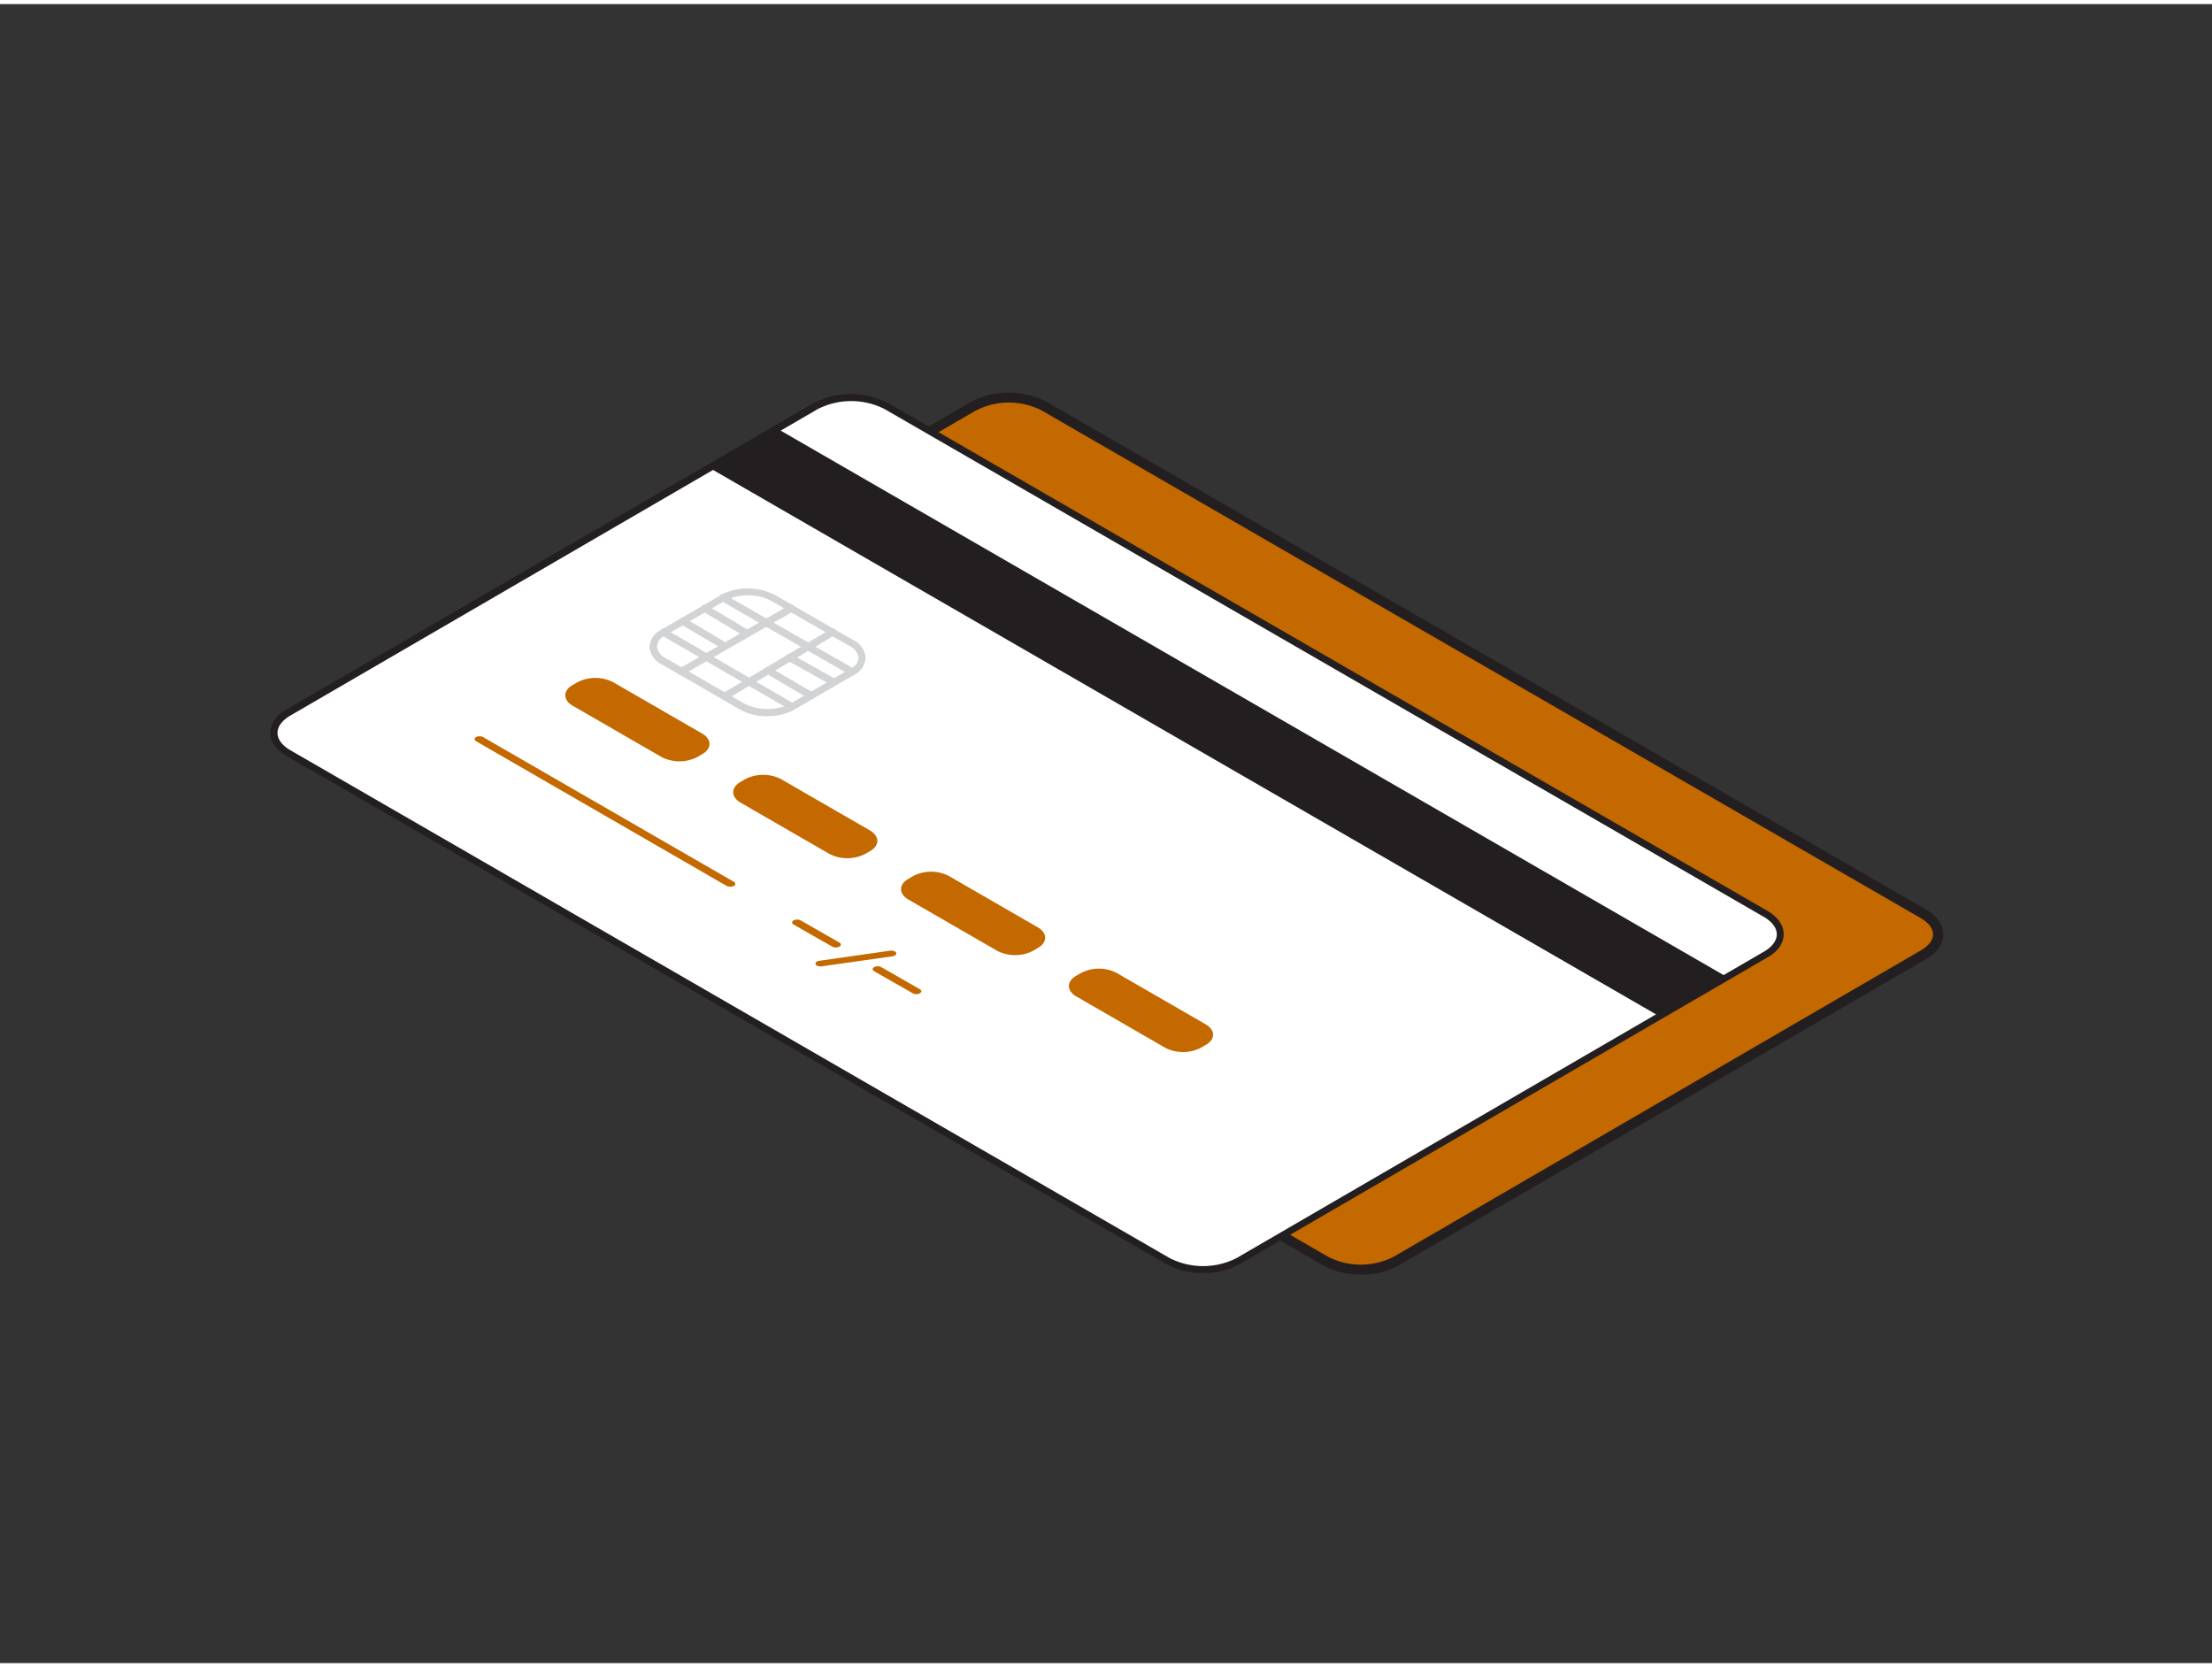 <svg xmlns="http://www.w3.org/2000/svg" viewBox="0 0 400 300" width="406" height="306" class="illustration styles_illustrationTablet__1DWOa"><rect x="0" y="0" width="400" height="300" fill="#333333" stroke="none"/><g id="_393_credit_card_flatline" data-name="#393_credit_card_flatline"><path d="M176,72.69a14,14,0,0,1,12.71,0L347.8,164.51c3.52,2,3.54,5.33,0,7.37l-95.4,55.43a14,14,0,0,1-12.7,0l-159-91.83c-3.52-2-3.54-5.32,0-7.35Z" fill="#C46900"></path><path d="M246.11,229.75a13.83,13.83,0,0,1-6.82-1.66l-159-91.82c-2-1.16-3.1-2.75-3.11-4.48s1.09-3.3,3.07-4.44l95.39-55.44h0a14.8,14.8,0,0,1,13.61,0l159.05,91.83c2,1.15,3.1,2.74,3.11,4.48s-1.09,3.3-3.07,4.45L252.9,228.09A13.72,13.72,0,0,1,246.11,229.75ZM176.5,73.47,81.1,128.91c-1.39.81-2.16,1.83-2.16,2.88s.78,2.09,2.2,2.91l159.05,91.83a13,13,0,0,0,11.8,0l95.39-55.43c1.4-.82,2.17-1.84,2.17-2.89s-.79-2.1-2.21-2.92l-159-91.82a13,13,0,0,0-11.8,0Z" fill="#231f20"></path><path d="M147.55,72.69a14,14,0,0,1,12.71,0l159.05,91.82c3.52,2,3.54,5.33,0,7.37L224,227.31a14,14,0,0,1-12.71,0l-159-91.83c-3.52-2-3.54-5.32,0-7.35Z" fill="#fff"></path><path d="M217.62,229.46a13.76,13.76,0,0,1-6.69-1.6L51.88,136c-1.91-1.1-3-2.61-3-4.24s1-3.11,2.92-4.21l95.39-55.44a14.74,14.74,0,0,1,13.35,0l159,91.82c1.92,1.11,3,2.61,3,4.25s-1,3.12-2.93,4.21l-95.4,55.44A13.57,13.57,0,0,1,217.62,229.46ZM147.55,72.69l.32.55L52.48,128.67c-1.48.87-2.3,2-2.3,3.12s.83,2.28,2.34,3.14l159,91.83a13.33,13.33,0,0,0,12.08,0L319,171.33c1.48-.86,2.3-2,2.3-3.12s-.83-2.28-2.34-3.15l-159-91.83a13.34,13.34,0,0,0-12.07,0Z" fill="#231f20"></path><path d="M138.73,128.77a10,10,0,0,1-4.86-1.17l-14.19-8.19a3.94,3.94,0,0,1-2.22-3,3.56,3.56,0,0,1,1.63-3l.56-.33,11.25-6.51a10.78,10.78,0,0,1,9.21.27L154.3,115a3.91,3.91,0,0,1,2.22,3.07,3.52,3.52,0,0,1-1.67,3l-11.8,6.83A10.28,10.28,0,0,1,138.73,128.77Zm-3.5-21.85a8.86,8.86,0,0,0-3.75.77l-.45.24-11.22,6.52a2.27,2.27,0,0,0-1,1.83,2.7,2.7,0,0,0,1.57,2l14.18,8.19a9.52,9.52,0,0,0,7.94.25l.92-.51,9.83-5.71h0l.92-.54a2.22,2.22,0,0,0,1.08-1.84,2.69,2.69,0,0,0-1.57-2l-14.19-8.19A8.66,8.66,0,0,0,135.23,106.92Z" fill="#d1d3d4"></path><path d="M143.21,127.7a.68.68,0,0,1-.33-.09l-23.23-13.45a.67.67,0,0,1-.24-.9.66.66,0,0,1,.9-.24l23.23,13.46a.65.65,0,0,1,.24.89A.65.65,0,0,1,143.21,127.7Z" fill="#d1d3d4"></path><path d="M123.18,121.36a.68.68,0,0,1-.57-.33.65.65,0,0,1,.25-.89l19.9-11.45a.67.67,0,0,1,.9.24.66.66,0,0,1-.25.9l-19.9,11.44A.63.63,0,0,1,123.18,121.36Z" fill="#d1d3d4"></path><path d="M131,125.85a.66.66,0,0,1-.33-1.22L150.25,113a.66.66,0,0,1,.9.23.65.65,0,0,1-.23.9l-19.57,11.61A.69.69,0,0,1,131,125.85Z" fill="#d1d3d4"></path><path d="M154,121.36a.8.8,0,0,1-.33-.08l-23.28-13.36a.67.67,0,0,1-.24-.9.66.66,0,0,1,.9-.24l23.28,13.35a.67.67,0,0,1,.24.9A.65.65,0,0,1,154,121.36Z" fill="#d1d3d4"></path><path d="M150.58,123.19a.79.79,0,0,1-.32-.08l-7.84-4.41a.66.66,0,0,1,.65-1.15l7.84,4.41a.66.66,0,0,1-.33,1.23Z" fill="#d1d3d4"></path><path d="M146.66,125.71a.68.68,0,0,1-.33-.09l-7.78-4.55a.66.66,0,0,1-.23-.9.65.65,0,0,1,.9-.23l7.78,4.55a.66.66,0,0,1-.34,1.22Z" fill="#d1d3d4"></path><path d="M130.72,116.55a.66.66,0,0,1-.33-.09l-7.29-4.32a.66.66,0,0,1,.67-1.13l7.29,4.32a.66.66,0,0,1-.34,1.22Z" fill="#d1d3d4"></path><path d="M134.69,114.25a.61.61,0,0,1-.34-.1l-7.26-4.33a.65.65,0,0,1-.22-.9.66.66,0,0,1,.9-.23L135,113a.67.67,0,0,1-.34,1.23Z" fill="#d1d3d4"></path><polygon points="312.2 175.88 299.97 182.98 128.32 83.88 140.55 76.77 312.2 175.88" fill="#231f20"></polygon><path d="M127,131.91c1.79,1,1.8,2.7,0,3.73l-.88.52a7.15,7.15,0,0,1-6.45,0l-16.09-9.29c-1.78-1-1.79-2.71,0-3.74l.89-.51a7.1,7.1,0,0,1,6.44,0Z" fill="#fff"></path><path d="M134.79,140.14l-.89.52c-1.76,1-1.75,2.7,0,3.73L150,153.68a7.1,7.1,0,0,0,6.44,0l.88-.51c1.78-1,1.77-2.7,0-3.74l-16.09-9.29a7.13,7.13,0,0,0-6.44,0M195.5,175.2l-.88.51c-1.77,1-1.77,2.7,0,3.73l16.09,9.29a7.1,7.1,0,0,0,6.44,0l.88-.51c1.78-1,1.76-2.71,0-3.73l-16.09-9.29a7,7,0,0,0-6.44,0m-91.95-52.07c-1.77,1-1.76,2.71,0,3.74l16.09,9.29a7.15,7.15,0,0,0,6.45,0l.88-.52c1.78-1,1.77-2.7,0-3.73l-16.09-9.29a7.1,7.1,0,0,0-6.44,0l-.89.51m61.6,34.54-.89.52c-1.76,1-1.76,2.7,0,3.73l16.08,9.28a7.09,7.09,0,0,0,6.45,0l.88-.52c1.78-1,1.76-2.7,0-3.73l-16.08-9.29a7.1,7.1,0,0,0-6.44,0m-33.73,1.8a1.44,1.44,0,0,0,1.28,0,.4.4,0,0,0,0-.75L87.36,132.55a1.41,1.41,0,0,0-1.28,0c-.35.2-.35.53,0,.74l45.34,26.18m16.31,14.4a1.41,1.41,0,0,0,.86.13l12.82-1.81c.48-.07.77-.36.65-.64a.55.55,0,0,0-.24-.24,1.43,1.43,0,0,0-.85-.14L148.15,173c-.48.07-.78.35-.66.63a.57.57,0,0,0,.24.25m17.34,5a1.38,1.38,0,0,0,1.28,0c.35-.2.35-.53,0-.74l-7-4a1.41,1.41,0,0,0-1.28,0c-.35.2-.35.53,0,.74l7,4M144.78,165.7a1.41,1.41,0,0,0-1.28,0c-.35.21-.35.54,0,.74l7,4a1.41,1.41,0,0,0,1.28,0,.4.4,0,0,0,0-.75l-7-4" fill="#C46900"></path></g></svg>